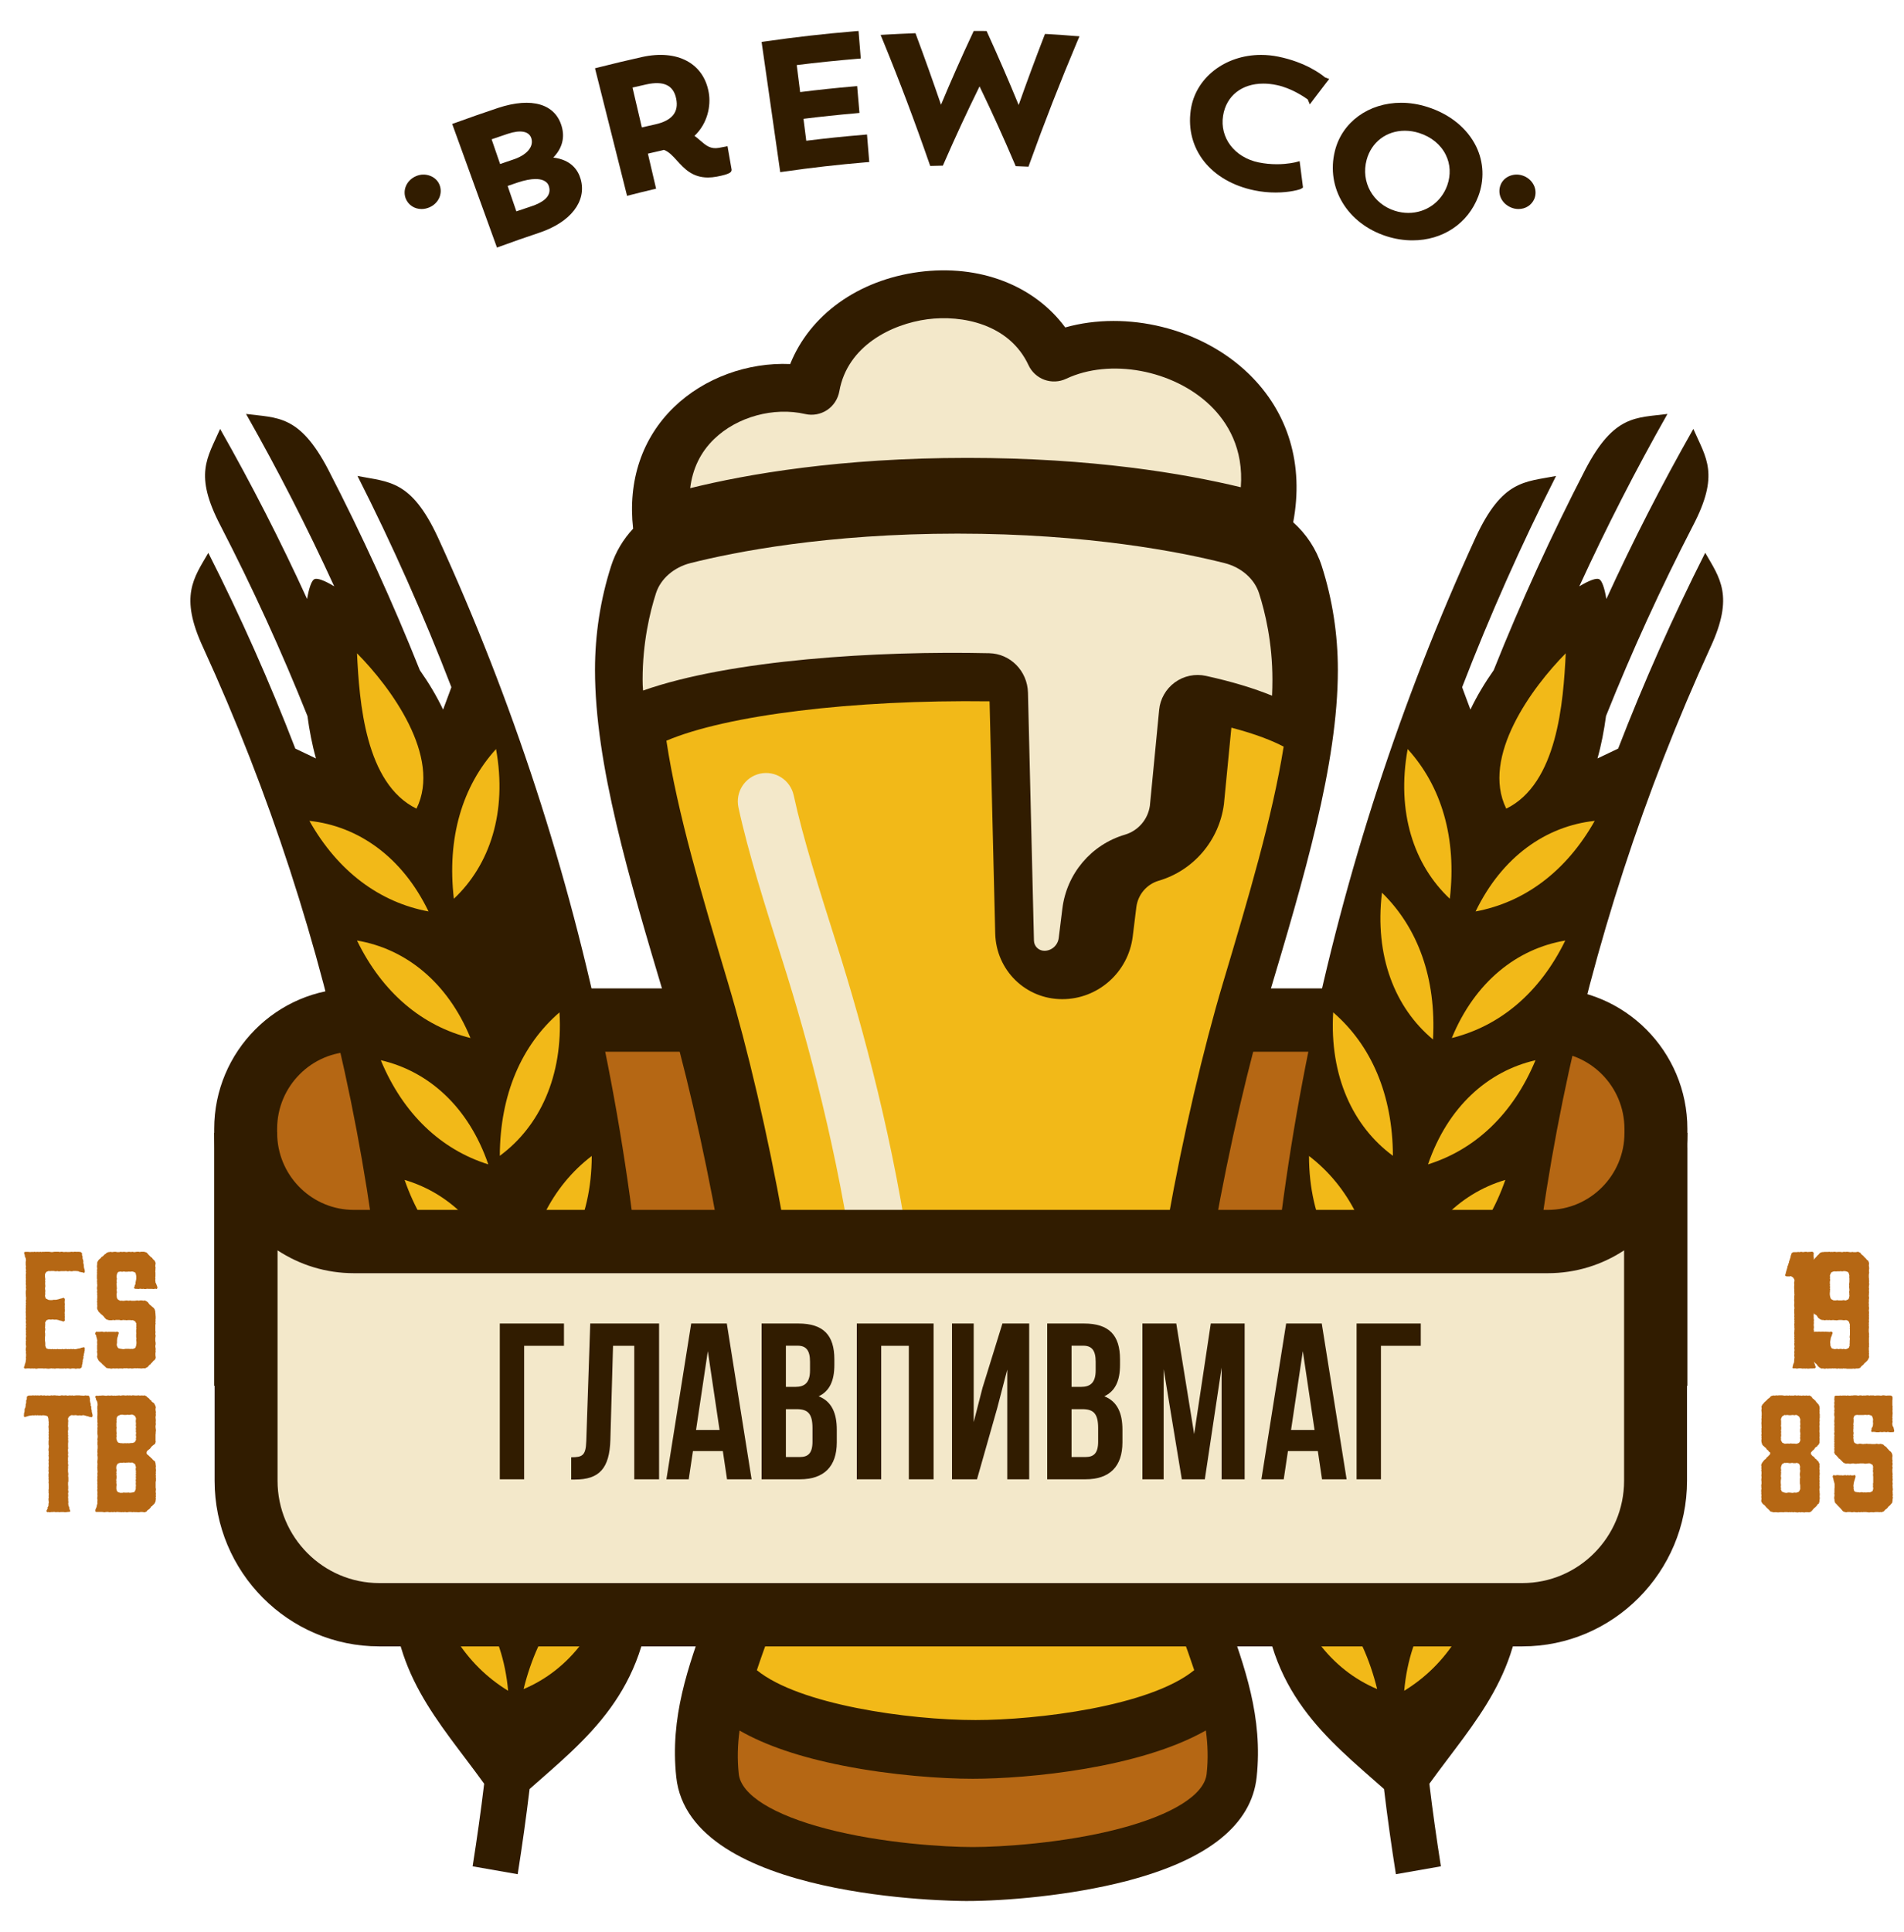 <svg width="70" height="71" viewBox="0 0 70 71" fill="none" xmlns="http://www.w3.org/2000/svg">
<path d="M60.594 50.648V41.204C60.594 38.997 58.815 37.208 56.619 37.208H39.194H30.149H12.725C10.53 37.208 8.75 38.997 8.75 41.204V50.648H60.594Z" fill="#B56714"/>
<path d="M62.036 50.932H59.722V41.489C59.722 39.926 58.457 38.654 56.903 38.654H13.008C11.454 38.654 10.189 39.926 10.189 41.489V50.932H7.875V41.489C7.875 38.644 10.177 36.328 13.008 36.328H56.903C59.732 36.328 62.036 38.642 62.036 41.489V50.932Z" fill="#311C00"/>
<path d="M15.302 6.471C15.124 6.545 14.988 6.68 14.92 6.848C14.859 6.999 14.861 7.164 14.922 7.311C15.02 7.539 15.24 7.682 15.497 7.682C15.592 7.682 15.686 7.663 15.779 7.624C16.123 7.481 16.288 7.115 16.159 6.793C16.036 6.479 15.639 6.328 15.302 6.471Z" fill="#311C00"/>
<path d="M20.341 5.791C20.666 5.456 20.772 5.064 20.651 4.646C20.416 3.823 19.552 3.558 18.314 3.966C17.796 4.138 17.272 4.322 16.754 4.51L16.625 4.556L18.271 9.099L18.401 9.052C18.871 8.879 19.351 8.713 19.822 8.555C20.978 8.171 21.578 7.399 21.349 6.587C21.256 6.258 21.003 5.872 20.341 5.791ZM18.85 5.87C18.695 5.921 18.541 5.975 18.386 6.028L18.074 5.12C18.273 5.051 18.473 4.983 18.672 4.917C19.139 4.763 19.455 4.823 19.535 5.085C19.631 5.397 19.363 5.706 18.85 5.87ZM18.984 7.768L18.663 6.834C18.789 6.792 18.914 6.749 19.039 6.706C19.291 6.623 19.51 6.58 19.69 6.58C19.877 6.58 20.114 6.627 20.182 6.851C20.301 7.239 19.902 7.461 19.546 7.579C19.357 7.64 19.171 7.704 18.984 7.768Z" fill="#311C00"/>
<path d="M26.431 5.434C26.124 5.489 25.958 5.351 25.742 5.163C25.676 5.106 25.608 5.046 25.532 4.993C26.011 4.545 26.145 3.888 26.056 3.397C25.867 2.327 24.91 1.808 23.604 2.096C23.073 2.214 22.537 2.342 22.009 2.476L21.875 2.51L23.054 7.198L23.188 7.164C23.455 7.095 23.721 7.029 23.988 6.967L24.121 6.935L23.82 5.647C23.945 5.617 24.073 5.59 24.198 5.56L24.23 5.553C24.291 5.539 24.353 5.526 24.41 5.509C24.59 5.575 24.73 5.728 24.889 5.903C25.154 6.195 25.453 6.524 26.028 6.524C26.13 6.524 26.241 6.513 26.353 6.492C26.854 6.398 26.877 6.321 26.89 6.279L26.9 6.247L26.747 5.374L26.431 5.434ZM24.087 4.572C23.924 4.609 23.761 4.647 23.597 4.683L23.254 3.218C23.424 3.178 23.591 3.139 23.761 3.103C24.395 2.962 24.762 3.131 24.86 3.628C24.961 4.125 24.707 4.434 24.087 4.572Z" fill="#311C00"/>
<path d="M31.738 4.956C31.042 5.013 30.338 5.086 29.642 5.173L29.54 4.367C30.174 4.288 30.819 4.22 31.46 4.164L31.598 4.151L31.513 3.164L31.375 3.177C30.726 3.232 30.068 3.303 29.417 3.384L29.292 2.392C30.026 2.3 30.77 2.224 31.509 2.162L31.646 2.151L31.564 1.138L31.426 1.149C30.331 1.24 29.224 1.364 28.136 1.522L28 1.541L28.685 6.327L28.821 6.308C29.811 6.165 30.821 6.05 31.82 5.966L31.958 5.956L31.875 4.943L31.738 4.956Z" fill="#311C00"/>
<path d="M38.518 1.253L38.418 1.249L38.382 1.343C38.06 2.177 37.746 3.021 37.451 3.859C37.088 2.974 36.704 2.087 36.308 1.219L36.272 1.14L35.799 1.138L35.761 1.219C35.355 2.083 34.965 2.966 34.596 3.849C34.307 3.004 34.004 2.153 33.692 1.315L33.658 1.221L33.559 1.225C33.228 1.238 32.899 1.253 32.568 1.272L32.375 1.283L32.449 1.462C33.062 2.955 33.639 4.484 34.165 6.003L34.199 6.099L34.664 6.088L34.7 6.007C35.111 5.062 35.553 4.109 36.013 3.175C36.467 4.115 36.902 5.073 37.307 6.026L37.341 6.107L37.812 6.126L37.846 6.03C38.389 4.52 38.983 3 39.61 1.513L39.687 1.334L39.494 1.321C39.167 1.292 38.843 1.27 38.518 1.253Z" fill="#311C00"/>
<path d="M46.995 2.082C46.785 2.039 46.573 2.018 46.363 2.018C45.029 2.018 43.942 2.871 43.777 4.048C43.575 5.483 44.517 6.669 46.123 6.998C46.38 7.051 46.641 7.076 46.899 7.076C47.432 7.076 47.799 6.963 47.833 6.94L47.905 6.893L47.894 6.808C47.864 6.565 47.833 6.322 47.801 6.078L47.78 5.923L47.629 5.963C47.627 5.963 47.351 6.036 46.942 6.036C46.717 6.036 46.492 6.014 46.278 5.97C45.387 5.788 44.836 5.063 44.967 4.249C45.084 3.523 45.652 3.073 46.446 3.073C46.602 3.073 46.77 3.09 46.94 3.127C47.47 3.235 47.96 3.568 48.077 3.653L48.155 3.837L48.297 3.647C48.448 3.447 48.599 3.248 48.753 3.05L48.868 2.903L48.715 2.845C48.571 2.724 47.992 2.284 46.995 2.082Z" fill="#311C00"/>
<path d="M52.471 3.929C52.153 3.828 51.831 3.777 51.513 3.777C50.319 3.777 49.341 4.487 49.078 5.545C48.738 6.906 49.538 8.226 50.982 8.685C51.296 8.785 51.614 8.834 51.931 8.834C53.044 8.834 53.971 8.213 54.349 7.215C54.576 6.614 54.55 5.967 54.277 5.396C53.948 4.716 53.307 4.193 52.471 3.929ZM53.208 6.812C52.989 7.426 52.429 7.825 51.778 7.825C51.612 7.825 51.445 7.799 51.284 7.748C50.471 7.49 50.024 6.684 50.244 5.874C50.42 5.223 50.972 4.805 51.648 4.805C51.825 4.805 52.003 4.833 52.179 4.89C52.622 5.031 52.968 5.315 53.152 5.688C53.324 6.031 53.343 6.43 53.208 6.812Z" fill="#311C00"/>
<path d="M56.409 6.848C56.341 6.68 56.203 6.543 56.029 6.471C55.688 6.328 55.295 6.477 55.17 6.793C55.039 7.121 55.202 7.478 55.55 7.625C55.639 7.663 55.734 7.682 55.828 7.682C56.087 7.682 56.307 7.541 56.407 7.313C56.468 7.166 56.471 7.002 56.409 6.848Z" fill="#311C00"/>
<path d="M49.186 24.622C49.186 23.314 48.986 22.028 48.594 20.804C48.392 20.177 48.027 19.629 47.544 19.196C47.94 17.093 47.38 15.161 45.904 13.734C44.171 12.056 41.42 11.399 39.163 12.035C38.022 10.488 36.011 9.704 33.788 9.996C31.535 10.294 29.772 11.582 29.051 13.38C27.496 13.312 25.893 13.886 24.779 14.963C23.602 16.102 23.078 17.673 23.277 19.431C22.912 19.821 22.632 20.286 22.467 20.804C22.074 22.031 21.875 23.314 21.875 24.622C21.875 28.087 23.12 32.255 24.437 36.667C25.852 41.408 27.316 49.041 27.316 53.352C27.316 55.672 26.646 57.53 25.997 59.327C25.292 61.275 24.628 63.115 24.862 65.312C25.341 69.818 35.116 69.869 35.531 69.869C36.946 69.869 39.341 69.675 41.428 69.132C44.409 68.353 46.014 67.069 46.201 65.312C46.434 63.117 45.77 61.277 45.066 59.327C44.417 57.53 43.747 55.672 43.747 53.352C43.747 49.041 45.21 41.408 46.625 36.667C47.943 32.255 49.186 28.085 49.186 24.622Z" fill="#311C00"/>
<path d="M23.625 24.979C23.625 23.622 23.892 22.502 24.117 21.803C24.287 21.274 24.773 20.85 25.384 20.696C26.989 20.291 30.398 19.613 35.203 19.613C40.007 19.613 43.418 20.291 45.022 20.696C45.633 20.85 46.118 21.274 46.288 21.803C46.513 22.502 46.78 23.62 46.78 24.979C46.78 25.173 46.776 25.369 46.767 25.569C46.091 25.294 45.283 25.049 44.339 24.842C43.938 24.752 43.518 24.842 43.189 25.083C42.864 25.322 42.654 25.689 42.616 26.09L42.275 29.615C42.203 30.118 41.844 30.534 41.358 30.677C40.12 31.042 39.216 32.108 39.057 33.396L38.923 34.478C38.889 34.744 38.664 34.945 38.397 34.945C38.187 34.945 38.017 34.778 38.013 34.572L37.793 25.458C37.773 24.663 37.148 24.025 36.367 24.008C32.265 23.916 26.87 24.243 23.642 25.38C23.629 25.245 23.625 25.109 23.625 24.979Z" fill="#F3E8CA"/>
<path d="M29.603 15.217C29.881 15.281 30.171 15.227 30.409 15.07C30.646 14.912 30.807 14.662 30.858 14.381C31.155 12.704 32.789 11.907 34.095 11.734C35.37 11.566 37.107 11.907 37.812 13.419C37.928 13.671 38.141 13.865 38.399 13.959C38.658 14.052 38.944 14.04 39.195 13.922C40.809 13.159 43.138 13.592 44.498 14.905C45.128 15.515 45.726 16.484 45.618 17.908C43.518 17.401 40.141 16.829 35.565 16.829C30.888 16.829 27.462 17.426 25.375 17.942C25.46 17.232 25.755 16.618 26.255 16.136C27.099 15.319 28.444 14.95 29.603 15.217Z" fill="#F3E8CA"/>
<path d="M44.362 65.195C44.28 65.965 43.105 66.701 41.136 67.215C39.106 67.744 36.803 67.886 35.761 67.886C34.719 67.886 32.418 67.746 30.386 67.215C28.417 66.701 27.24 65.965 27.16 65.195C27.102 64.651 27.119 64.127 27.189 63.604C28.142 64.15 29.412 64.583 30.99 64.894C32.787 65.251 34.633 65.376 35.761 65.376C37.8 65.376 41.893 64.988 44.333 63.6C44.405 64.124 44.422 64.651 44.362 65.195Z" fill="#B56714"/>
<path d="M42.002 53.39C42.002 56.08 42.77 58.204 43.447 60.078C43.608 60.526 43.765 60.959 43.905 61.384C42.269 62.717 38.122 63.218 35.865 63.218C33.386 63.218 29.368 62.646 27.826 61.386C27.966 60.961 28.123 60.529 28.284 60.081C28.961 58.206 29.729 56.08 29.729 53.392C29.729 48.777 28.221 40.993 26.761 36.109C25.811 32.927 24.901 29.879 24.5 27.224C26.702 26.286 31.337 25.71 36.381 25.776L36.589 34.313C36.625 35.665 37.709 36.723 39.054 36.723C40.367 36.723 41.48 35.736 41.644 34.424L41.777 33.343C41.834 32.882 42.157 32.5 42.6 32.37C43.882 31.993 44.821 30.89 44.997 29.561L45.271 26.744C46.191 26.985 46.796 27.233 47.193 27.442C46.777 30.046 45.892 33.014 44.968 36.109C43.51 40.991 42.002 48.775 42.002 53.39Z" fill="#F2B918"/>
<path d="M29.181 29.234C29.058 28.668 28.504 28.312 27.944 28.434C27.382 28.558 27.028 29.114 27.149 29.677C27.511 31.347 28.122 33.273 28.769 35.312C30.704 41.407 33.111 51.727 31.111 58.964C30.956 59.52 31.281 60.096 31.834 60.252C31.928 60.277 32.021 60.29 32.114 60.29C32.571 60.29 32.988 59.987 33.116 59.525C35.281 51.687 32.77 41.038 30.75 34.678C30.118 32.686 29.522 30.805 29.181 29.234Z" fill="#F3E8CA"/>
<path d="M7.659 20.32C7.124 21.245 6.59 21.904 7.463 23.787C12.357 34.474 14.741 46.168 14.427 57.958C14.315 61.455 16.129 63.242 17.8 65.559C17.679 66.572 17.535 67.583 17.376 68.594L19.033 68.884C19.198 67.841 19.344 66.798 19.47 65.753C21.538 63.923 23.82 62.191 23.947 58.182C24.295 44.929 21.612 31.779 16.101 19.754C15.115 17.63 14.298 17.72 13.144 17.494C14.427 20.027 15.579 22.619 16.595 25.257C16.595 25.257 16.474 25.592 16.29 26.08C16.052 25.579 15.759 25.093 15.435 24.632C14.434 22.126 13.309 19.663 12.064 17.253C11.008 15.233 10.2 15.365 9.046 15.214C10.221 17.285 11.301 19.398 12.287 21.55C11.929 21.333 11.666 21.237 11.559 21.286C11.456 21.335 11.362 21.601 11.29 22.015C10.319 19.891 9.252 17.805 8.093 15.764C7.623 16.841 7.116 17.425 8.113 19.332C9.29 21.612 10.355 23.943 11.303 26.315C11.375 26.846 11.475 27.375 11.617 27.876C11.165 27.658 10.857 27.513 10.857 27.513C9.916 25.071 8.849 22.668 7.659 20.32Z" fill="#311C00"/>
<path d="M20.125 57.861C20.534 55.632 21.633 53.981 23.222 53.043C22.94 55.387 21.756 57.059 20.125 57.861Z" fill="#F2B918"/>
<path d="M19.25 52.748C19.526 50.507 20.525 48.794 22.054 47.764C21.914 50.117 20.832 51.853 19.25 52.748Z" fill="#F2B918"/>
<path d="M19.25 47.621C19.392 45.371 20.289 43.606 21.755 42.486C21.753 44.838 20.775 46.632 19.25 47.621Z" fill="#F2B918"/>
<path d="M18.375 42.48C18.384 40.227 19.175 38.412 20.57 37.208C20.708 39.556 19.839 41.403 18.375 42.48Z" fill="#F2B918"/>
<path d="M16.686 33.033C16.427 30.796 16.996 28.895 18.237 27.53C18.655 29.849 18.01 31.787 16.686 33.033Z" fill="#F2B918"/>
<path d="M15.312 29.721C13.428 28.801 13.212 25.805 13.125 24.011C14.351 25.246 16.254 27.812 15.312 29.721Z" fill="#F2B918"/>
<path d="M15.75 53.043C17.4 53.757 18.62 55.314 18.957 57.543C17.349 56.692 16.208 55.148 15.75 53.043Z" fill="#F2B918"/>
<path d="M15.75 48.644C17.441 49.256 18.749 50.734 19.22 52.931C17.566 52.182 16.333 50.715 15.75 48.644Z" fill="#F2B918"/>
<path d="M14.875 43.366C16.599 43.875 17.993 45.268 18.593 47.428C16.894 46.782 15.579 45.394 14.875 43.366Z" fill="#F2B918"/>
<path d="M14 38.967C15.752 39.37 17.224 40.677 17.952 42.795C16.221 42.253 14.823 40.948 14 38.967Z" fill="#F2B918"/>
<path d="M13.125 34.568C14.896 34.867 16.447 36.082 17.297 38.151C15.537 37.716 14.065 36.498 13.125 34.568Z" fill="#F2B918"/>
<path d="M11.375 30.169C13.161 30.361 14.782 31.483 15.755 33.499C13.971 33.168 12.429 32.04 11.375 30.169Z" fill="#F2B918"/>
<path d="M19.25 62.08C19.793 59.873 20.989 58.286 22.631 57.442C22.209 59.77 20.928 61.374 19.25 62.08Z" fill="#F2B918"/>
<path d="M15.75 57.442C17.356 58.258 18.478 59.89 18.681 62.142C17.129 61.195 16.081 59.578 15.75 57.442Z" fill="#F2B918"/>
<path d="M62.692 20.317C63.226 21.243 63.761 21.902 62.887 23.785C57.993 34.472 55.609 46.166 55.923 57.958C56.037 61.455 54.222 63.242 52.55 65.559C52.671 66.572 52.815 67.583 52.974 68.594L51.32 68.884C51.154 67.841 51.008 66.798 50.883 65.753C48.815 63.923 46.532 62.191 46.405 58.182C46.057 44.929 48.74 31.779 54.251 19.754C55.238 17.63 56.054 17.72 57.208 17.494C55.925 20.027 54.773 22.619 53.755 25.257C53.755 25.257 53.876 25.592 54.06 26.08C54.298 25.579 54.591 25.093 54.915 24.632C55.916 22.126 57.041 19.663 58.286 17.253C59.342 15.233 60.15 15.365 61.304 15.214C60.129 17.285 59.05 19.398 58.063 21.55C58.422 21.333 58.685 21.237 58.791 21.286C58.895 21.335 58.988 21.601 59.058 22.015C60.029 19.891 61.096 17.805 62.255 15.764C62.726 16.841 63.233 17.425 62.236 19.332C61.058 21.612 59.993 23.943 59.045 26.315C58.973 26.846 58.873 27.375 58.731 27.876C59.183 27.658 59.491 27.513 59.491 27.513C60.437 25.069 61.504 22.666 62.692 20.317Z" fill="#311C00"/>
<path d="M47.25 53.043C48.839 53.981 49.938 55.632 50.347 57.861C48.716 57.059 47.532 55.387 47.25 53.043Z" fill="#F2B918"/>
<path d="M47.25 47.764C48.779 48.794 49.779 50.505 50.054 52.748C48.474 51.851 47.392 50.115 47.25 47.764Z" fill="#F2B918"/>
<path d="M48.125 42.486C49.591 43.606 50.488 45.371 50.63 47.621C49.105 46.632 48.127 44.838 48.125 42.486Z" fill="#F2B918"/>
<path d="M49.014 37.208C50.41 38.412 51.201 40.227 51.21 42.48C49.746 41.403 48.876 39.556 49.014 37.208Z" fill="#F2B918"/>
<path d="M50.807 32.809C52.128 34.097 52.809 35.957 52.684 38.205C51.286 37.042 50.529 35.146 50.807 32.809Z" fill="#F2B918"/>
<path d="M51.752 27.53C52.995 28.897 53.561 30.796 53.302 33.033C51.976 31.787 51.334 29.849 51.752 27.53Z" fill="#F2B918"/>
<path d="M57.564 24.011C57.477 25.805 57.258 28.801 55.377 29.721C54.437 27.812 56.34 25.246 57.564 24.011Z" fill="#F2B918"/>
<path d="M50.75 57.543C51.087 55.314 52.307 53.757 53.957 53.043C53.499 55.148 52.356 56.692 50.75 57.543Z" fill="#F2B918"/>
<path d="M50.75 52.931C51.221 50.732 52.53 49.256 54.22 48.644C53.639 50.715 52.404 52.182 50.75 52.931Z" fill="#F2B918"/>
<path d="M51.625 47.428C52.225 45.268 53.619 43.875 55.343 43.366C54.639 45.394 53.322 46.782 51.625 47.428Z" fill="#F2B918"/>
<path d="M52.5 42.795C53.228 40.677 54.7 39.37 56.452 38.967C55.629 40.948 54.233 42.253 52.5 42.795Z" fill="#F2B918"/>
<path d="M53.375 38.151C54.226 36.082 55.776 34.867 57.547 34.568C56.608 36.496 55.136 37.714 53.375 38.151Z" fill="#F2B918"/>
<path d="M54.25 33.499C55.224 31.483 56.842 30.361 58.63 30.169C57.576 32.04 56.034 33.168 54.25 33.499Z" fill="#F2B918"/>
<path d="M47.25 57.442C48.892 58.286 50.088 59.873 50.631 62.08C48.953 61.374 47.67 59.77 47.25 57.442Z" fill="#F2B918"/>
<path d="M51.625 62.142C51.829 59.888 52.951 58.256 54.556 57.442C54.226 59.578 53.178 61.195 51.625 62.142Z" fill="#F2B918"/>
<path d="M61.469 41.606C61.469 43.814 59.69 45.603 57.494 45.603H44.4H40.069H13.6C11.405 45.603 9.625 43.814 9.625 41.606L9.638 42.152V54.394C9.638 57.113 11.831 59.316 14.534 59.316C16.651 59.316 54.442 59.316 56.559 59.316C59.264 59.316 61.455 57.111 61.455 54.394V42.152L61.469 41.606Z" fill="#F3E8CA"/>
<path d="M55.969 60.511H13.944C10.605 60.511 7.89 57.781 7.89 54.424V42.195L7.881 41.875C7.877 41.794 7.875 41.715 7.875 41.634L10.189 41.606L10.194 41.788C10.272 43.278 11.504 44.468 13.008 44.468H56.905C58.459 44.468 59.724 43.197 59.724 41.634H62.038C62.038 41.819 62.027 42.001 62.008 42.18H62.023V54.422C62.023 57.779 59.308 60.511 55.969 60.511ZM10.204 45.955V54.424C10.204 56.497 11.882 58.184 13.944 58.184H55.969C58.031 58.184 59.709 56.497 59.709 54.424V45.955C58.903 46.486 57.938 46.795 56.905 46.795H13.011C11.975 46.795 11.012 46.486 10.204 45.955Z" fill="#311C00"/>
<path d="M2.916 50.302L2.865 50.296L2.776 50.307L2.735 50.296H2.633L2.6 50.307L2.544 50.3L2.5 50.294H2.455L2.417 50.304L2.373 50.294L2.328 50.3H2.194L2.16 50.294H2.069L2.018 50.304L1.978 50.298H1.933L1.883 50.292L1.849 50.298L1.798 50.304H1.762L1.66 50.294L1.62 50.3L1.575 50.294H1.401L1.357 50.304H1.312L1.267 50.294L1.227 50.3L1.183 50.294L1.127 50.3L1.087 50.294H0.998L0.947 50.3H0.903L0.875 50.255L0.903 50.2L0.909 50.159L0.926 50.108L0.941 50.066L0.951 49.987L0.958 49.942L0.951 49.891L0.958 49.852V49.763L0.951 49.718L0.958 49.673L0.947 49.628V49.577L0.953 49.539L0.96 49.488L0.953 49.436L0.947 49.396L0.953 49.351L0.947 49.306L0.958 49.268L0.951 49.223V49.172L0.958 49.132V49.087L0.951 49.035L0.958 48.991L0.951 48.946L0.958 48.905L0.947 48.854L0.953 48.803L0.96 48.769L0.949 48.724L0.96 48.673L0.953 48.628L0.947 48.577L0.958 48.543L0.951 48.492L0.945 48.451L0.956 48.4L0.949 48.355V48.266L0.943 48.214L0.953 48.18L0.947 48.125V48.084L0.953 48.033L0.947 47.988L0.958 47.944L0.947 47.912L0.958 47.86L0.947 47.809L0.958 47.764V47.675L0.951 47.634V47.59L0.947 47.549V47.453L0.958 47.402V47.368L0.951 47.316L0.958 47.265L0.947 47.186L0.953 47.135L0.947 47.09L0.953 47.039V46.995L0.947 46.96L0.953 46.916L0.947 46.871L0.958 46.768L0.947 46.734L0.958 46.69L0.951 46.632L0.945 46.598L0.956 46.547L0.945 46.495V46.372L0.956 46.321L0.945 46.242L0.917 46.191L0.911 46.139L0.9 46.094L0.883 46.054L0.9 46.016L0.951 46.009H1.036L1.087 46.016H1.132L1.183 46.009L1.217 46.016L1.272 46.005L1.312 46.016L1.363 46.009H1.397L1.448 46.016L1.482 46.005L1.526 46.016L1.581 46.005L1.615 46.011L1.66 46.005H1.793L1.838 46.011L1.893 46.018H1.923L1.967 46.011L2.018 46.005H2.152L2.197 46.016L2.247 46.005H2.288L2.326 46.016H2.383L2.423 46.009L2.462 46.016H2.547L2.648 46.005L2.682 46.016L2.727 46.005H2.778L2.829 46.011L2.863 46.005L2.913 46.011H2.958L3.015 46.056V46.09V46.135L3.039 46.191L3.032 46.231L3.039 46.265L3.056 46.31L3.066 46.365L3.06 46.406L3.07 46.446L3.081 46.491V46.53L3.087 46.581L3.094 46.615L3.111 46.666L3.117 46.707V46.751L3.083 46.792L3.056 46.768L3.005 46.762L2.96 46.751L2.916 46.745L2.888 46.724L2.786 46.713H2.697L2.657 46.724H2.602L2.557 46.713L2.513 46.724H2.472L2.428 46.713L2.373 46.719H2.237L2.192 46.726H2.152L2.101 46.715L2.061 46.726L2.006 46.719L1.972 46.713H1.885L1.84 46.719L1.789 46.713L1.715 46.741L1.681 46.779L1.653 46.834V46.937L1.66 46.971L1.666 47.022L1.656 47.073L1.666 47.101L1.66 47.146V47.197L1.666 47.248V47.289L1.656 47.334V47.374L1.666 47.425V47.464L1.66 47.515L1.666 47.56L1.656 47.604V47.639L1.683 47.724L1.785 47.775L1.84 47.782H1.919L1.974 47.771H2.063L2.141 47.754L2.197 47.737L2.237 47.726L2.288 47.715L2.332 47.694L2.377 47.732L2.383 47.767L2.373 47.856L2.379 47.914L2.385 47.948L2.375 47.993L2.381 48.048L2.375 48.082L2.385 48.133V48.184L2.375 48.229V48.274L2.381 48.315L2.375 48.353L2.385 48.404L2.375 48.445L2.381 48.489V48.541L2.324 48.575L2.283 48.553L2.243 48.543L2.188 48.532L2.143 48.515L2.059 48.498L2.018 48.504L1.961 48.498L1.927 48.492L1.872 48.502L1.832 48.496H1.783L1.711 48.524L1.694 48.547L1.656 48.62L1.666 48.654L1.66 48.709V48.754L1.653 48.792L1.664 48.833V48.878L1.653 48.929V48.974L1.66 49.008V49.093L1.653 49.144V49.279L1.66 49.313L1.666 49.364V49.46L1.69 49.528L1.713 49.562L1.798 49.586L1.842 49.579L1.876 49.59L1.931 49.579L1.965 49.59L2.01 49.584L2.061 49.59L2.116 49.579L2.16 49.59L2.205 49.584L2.243 49.59L2.294 49.579L2.334 49.59L2.375 49.584L2.426 49.577L2.483 49.588L2.521 49.581L2.566 49.588L2.604 49.577L2.659 49.588L2.693 49.577L2.737 49.588H2.782L2.871 49.566L2.916 49.56L2.956 49.55L2.996 49.532L3.053 49.522L3.081 49.511L3.115 49.535V49.59V49.635L3.104 49.669L3.098 49.724L3.081 49.769L3.087 49.807L3.064 49.848L3.07 49.893L3.06 49.944L3.043 49.982V50.038L3.032 50.078V50.119L3.015 50.164L3.009 50.221L3.003 50.255L2.952 50.294L2.916 50.302Z" fill="#B56714"/>
<path d="M5.744 47.189L5.761 47.24L5.778 47.28L5.789 47.331L5.765 47.376L5.727 47.366L5.676 47.37L5.636 47.376L5.592 47.37H5.456L5.405 47.366L5.36 47.376H5.309L5.265 47.366L5.231 47.376L5.186 47.366H5.142L5.087 47.376L5.046 47.37H5.004L4.953 47.366L4.925 47.331L4.949 47.28L4.955 47.24L4.983 47.189V47.137L5 47.052L5.01 47.001V46.905L5 46.854L4.983 46.785L4.955 46.762L4.877 46.734H4.826L4.781 46.741L4.741 46.734L4.686 46.741H4.597L4.552 46.73L4.512 46.741H4.474L4.423 46.734L4.344 46.751L4.317 46.785L4.293 46.854L4.287 46.909V46.954L4.298 46.988L4.291 47.039L4.285 47.084L4.295 47.129L4.285 47.169V47.221L4.291 47.265V47.306L4.298 47.351L4.287 47.406L4.298 47.496L4.291 47.53L4.285 47.587L4.291 47.632V47.673L4.315 47.741L4.355 47.775L4.423 47.809L4.474 47.803L4.508 47.809H4.552L4.597 47.803L4.648 47.796L4.737 47.807L4.781 47.796L4.832 47.807H4.955L5 47.801L5.055 47.794L5.089 47.805L5.14 47.798L5.18 47.792L5.237 47.798L5.282 47.805L5.322 47.794L5.39 47.828L5.43 47.856L5.458 47.89L5.485 47.929L5.519 47.963L5.553 47.986L5.598 48.031L5.625 48.048L5.659 48.082L5.687 48.123L5.71 48.202V48.236L5.717 48.293V48.327L5.723 48.383V48.462L5.717 48.517L5.723 48.556L5.712 48.6L5.723 48.639L5.712 48.696V48.916L5.719 48.957L5.712 49.008V49.042L5.723 49.093L5.717 49.138L5.71 49.189V49.268L5.717 49.325L5.723 49.353V49.411L5.712 49.449V49.5L5.719 49.545L5.725 49.579L5.719 49.635L5.725 49.68L5.715 49.724V49.81L5.721 49.85L5.727 49.906L5.693 49.978L5.653 50.006L5.619 50.04L5.596 50.074L5.558 50.102L5.534 50.142L5.49 50.17L5.466 50.198L5.439 50.236L5.394 50.26L5.333 50.294L5.288 50.287L5.186 50.298L5.152 50.292H5.089L5.055 50.285L5.004 50.292L4.964 50.285L4.913 50.292L4.879 50.298H4.822L4.783 50.287L4.745 50.298L4.688 50.292L4.648 50.285L4.603 50.292L4.552 50.285L4.516 50.302L4.476 50.296H4.387L4.348 50.302L4.304 50.292L4.253 50.298H4.202L4.162 50.292L4.111 50.302H4.077L4.02 50.292H3.979L3.901 50.27L3.867 50.23L3.833 50.202L3.799 50.168L3.765 50.14L3.742 50.112L3.704 50.078L3.636 50.017L3.608 49.972L3.574 49.893L3.568 49.852L3.578 49.812V49.756L3.572 49.718L3.566 49.673L3.576 49.628L3.57 49.584V49.443L3.576 49.398L3.57 49.364V49.313L3.576 49.268L3.559 49.183L3.542 49.132L3.536 49.08L3.508 49.046L3.5 48.999L3.534 48.944L3.572 48.95H3.674L3.714 48.944H3.765L3.805 48.954H3.85L3.895 48.944L3.945 48.954L3.973 48.95H4.208L4.253 48.954L4.293 48.944L4.344 48.954L4.368 48.989L4.351 49.044L4.34 49.084L4.329 49.129L4.312 49.174L4.302 49.264V49.353L4.291 49.415L4.298 49.46L4.332 49.532L4.359 49.554L4.431 49.571L4.476 49.577L4.51 49.584H4.561L4.612 49.573H4.741L4.792 49.579L4.826 49.573L4.877 49.579L4.955 49.552L4.983 49.524L5.006 49.451L5.017 49.373V49.321L5.01 49.27V49.232L5.017 49.187L5.006 49.148V49.046L5.012 49.006L5.006 48.961V48.871L5.017 48.827L5.006 48.782L5.017 48.737L5.006 48.699L5.017 48.654L4.976 48.575L4.953 48.553L4.875 48.519L4.836 48.526L4.796 48.519H4.694L4.65 48.526L4.616 48.519H4.565L4.525 48.513L4.48 48.524H4.429L4.395 48.513H4.259L4.208 48.524L4.158 48.513L4.113 48.524H4.028L3.984 48.517L3.905 48.489L3.878 48.462L3.839 48.421L3.812 48.383L3.75 48.325L3.712 48.298L3.668 48.248L3.634 48.221L3.61 48.18L3.576 48.112L3.57 48.074L3.576 48.016V47.971L3.57 47.926L3.576 47.892L3.566 47.841L3.576 47.79L3.57 47.745L3.576 47.711V47.611L3.57 47.566L3.576 47.532L3.566 47.477L3.576 47.438L3.57 47.387L3.564 47.349L3.57 47.297L3.576 47.257V47.212L3.57 47.178V47.123L3.564 47.078L3.574 47.044L3.564 46.986V46.852L3.57 46.818L3.564 46.773L3.57 46.728L3.564 46.677L3.574 46.632L3.564 46.542L3.57 46.491L3.576 46.446L3.57 46.412L3.604 46.34L3.638 46.295L3.668 46.269L3.702 46.242L3.735 46.197L3.769 46.18L3.81 46.146L3.837 46.111L3.882 46.084L3.916 46.05L3.977 46.022L4.022 46.016L4.079 46.009L4.113 46.02L4.164 46.013L4.208 46.007H4.253L4.298 46.018H4.393L4.427 46.007L4.478 46.013H4.516L4.556 46.007L4.601 46.013L4.656 46.02L4.694 46.013L4.745 46.007L4.783 46.013H4.834L4.879 46.007L4.913 46.018H4.951L5.002 46.011L5.042 46.005H5.097L5.142 46.016L5.182 46.005H5.271L5.316 46.011L5.388 46.035L5.422 46.069L5.456 46.109L5.479 46.133L5.513 46.167L5.547 46.201L5.592 46.229L5.619 46.274L5.687 46.336L5.721 46.414V46.449L5.71 46.506V46.551L5.721 46.591L5.715 46.636V46.687L5.708 46.728L5.715 46.773V46.909L5.708 46.96L5.715 47.001L5.708 47.046L5.719 47.142L5.744 47.189Z" fill="#B56714"/>
<path d="M3.3 51.386L3.31 51.424L3.304 51.469L3.314 51.52L3.321 51.554L3.338 51.605L3.331 51.65L3.355 51.695V51.729V51.78L3.372 51.831V51.866L3.382 51.923L3.393 51.962L3.403 52.002V52.053L3.376 52.087L3.319 52.081L3.274 52.07L3.236 52.053L3.191 52.047L3.157 52.036L3.073 52.013L3.022 52.019L2.981 52.026L2.941 52.017L2.886 52.023H2.846L2.801 52.013H2.75L2.716 52.019L2.661 52.013H2.617L2.538 52.064L2.498 52.136L2.504 52.181L2.51 52.232L2.504 52.277V52.362L2.498 52.418L2.508 52.463V52.542L2.498 52.597V52.631L2.504 52.687L2.498 52.721L2.508 52.772L2.498 52.823L2.508 52.857L2.502 52.913L2.508 52.958V52.998L2.502 53.049V53.179L2.508 53.23L2.498 53.271V53.322L2.508 53.412L2.498 53.446L2.508 53.535L2.498 53.58V53.676L2.504 53.721L2.498 53.776L2.504 53.811L2.51 53.862L2.5 53.907L2.506 53.945L2.5 53.99V54.086L2.506 54.126L2.513 54.182L2.506 54.222V54.261L2.513 54.305V54.446L2.502 54.487V54.576L2.508 54.632V54.717L2.502 54.762L2.513 54.807V54.845L2.502 54.89L2.508 54.941V54.986L2.502 55.031L2.508 55.082V55.161L2.515 55.205L2.508 55.261L2.519 55.35L2.542 55.385L2.549 55.442L2.559 55.476L2.587 55.532L2.559 55.566H2.515L2.47 55.572L2.413 55.579H2.379L2.334 55.572H2.239L2.188 55.579L2.143 55.572H2.093L2.052 55.579L2.012 55.568H1.97L1.919 55.574L1.88 55.572L1.836 55.583L1.779 55.572L1.734 55.579L1.707 55.534L1.723 55.493L1.751 55.449V55.391L1.779 55.357L1.785 55.255L1.796 55.22L1.789 55.176L1.783 55.124V55.084L1.793 55.028L1.787 54.994L1.793 54.937V54.896L1.783 54.851L1.789 54.811L1.783 54.766L1.793 54.721V54.529L1.783 54.495L1.789 54.45V54.395L1.783 54.35L1.789 54.305L1.783 54.271V54.175L1.793 54.124L1.783 54.079V54.041L1.789 53.996L1.783 53.945L1.793 53.855L1.787 53.815V53.764L1.793 53.73L1.783 53.668L1.789 53.634L1.796 53.589L1.789 53.531L1.783 53.497L1.793 53.446L1.787 53.408L1.793 53.363L1.783 53.312V53.26L1.789 53.222L1.796 53.177V53.139L1.785 53.094V52.96L1.796 52.904L1.785 52.864L1.791 52.825V52.781L1.785 52.736L1.796 52.691L1.785 52.646L1.796 52.595L1.789 52.55V52.505L1.783 52.454V52.42L1.793 52.365L1.787 52.32L1.793 52.286L1.787 52.235L1.781 52.19V52.149L1.757 52.064L1.723 52.041L1.656 52.023L1.598 52.017H1.571L1.526 52.023L1.475 52.017L1.431 52.023L1.38 52.013L1.342 52.023L1.301 52.013L1.246 52.023L1.206 52.017L1.077 52.034L1.032 52.045L0.987 52.062L0.953 52.068L0.903 52.085L0.875 52.045L0.881 52.011V51.959L0.892 51.915L0.903 51.874V51.823L0.909 51.772L0.932 51.733L0.939 51.695L0.945 51.654V51.61L0.962 51.565V51.51V51.471L0.985 51.426V51.375V51.341L1.032 51.296L1.087 51.29H1.166L1.21 51.283L1.261 51.29L1.312 51.283L1.357 51.29L1.397 51.283L1.441 51.294L1.486 51.283H1.537L1.571 51.294L1.626 51.283L1.67 51.294H1.704L1.755 51.288L1.796 51.294H1.84L1.885 51.283L1.936 51.29L1.98 51.283H2.02L2.071 51.29H2.122L2.156 51.296H2.213L2.247 51.285H2.305L2.349 51.292L2.394 51.285H2.432L2.483 51.296L2.572 51.285L2.612 51.292L2.663 51.285L2.703 51.296L2.793 51.285H2.922L2.977 51.292H3.017L3.062 51.298L3.113 51.292L3.153 51.285L3.198 51.296L3.249 51.29L3.287 51.328L3.3 51.386Z" fill="#B56714"/>
<path d="M3.553 51.48L3.53 51.435L3.523 51.39L3.5 51.345L3.528 51.294L3.568 51.3H3.625L3.659 51.294H3.714L3.759 51.288H3.793L3.882 51.298H3.926L3.971 51.288L4.015 51.294H4.056L4.107 51.288L4.158 51.298L4.198 51.292L4.249 51.298L4.293 51.292H4.334L4.374 51.285L4.429 51.296L4.463 51.29L4.514 51.283H4.548L4.599 51.29H4.639L4.684 51.283L4.739 51.29L4.773 51.283L4.83 51.294L4.864 51.283H4.904L4.962 51.29H5.04L5.097 51.283L5.138 51.294L5.188 51.288H5.233L5.271 51.294L5.312 51.283L5.384 51.318L5.422 51.358L5.462 51.382L5.496 51.42L5.524 51.454L5.558 51.471L5.581 51.516L5.621 51.544L5.662 51.571L5.685 51.612L5.719 51.68L5.729 51.736L5.719 51.774V51.825L5.725 51.859L5.732 51.904L5.725 51.959L5.732 52.004L5.725 52.045L5.719 52.096L5.729 52.185V52.226L5.723 52.277L5.729 52.318V52.356L5.719 52.407V52.452L5.725 52.503L5.732 52.548V52.593L5.725 52.633V52.685L5.719 52.723V52.953L5.725 52.994L5.698 53.073L5.653 53.1L5.619 53.128L5.585 53.156L5.551 53.194L5.524 53.235L5.496 53.258L5.462 53.286L5.418 53.32L5.39 53.365V53.427L5.418 53.461L5.452 53.484L5.49 53.523L5.524 53.55L5.558 53.589L5.592 53.612L5.625 53.657L5.659 53.681L5.7 53.715L5.723 53.8V53.845L5.734 53.879L5.727 53.924V53.968L5.734 54.013V54.064L5.727 54.109L5.734 54.154L5.723 54.192L5.734 54.244L5.727 54.288L5.734 54.322V54.425L5.723 54.465V54.679L5.734 54.736L5.723 54.826L5.734 54.901L5.727 54.945L5.734 55.001L5.723 55.045L5.734 55.09L5.723 55.131V55.169L5.689 55.248L5.662 55.282L5.623 55.316L5.596 55.35L5.555 55.374L5.538 55.408L5.498 55.453L5.464 55.481L5.424 55.504L5.401 55.542L5.328 55.583L5.273 55.577L5.229 55.57H5.169L5.135 55.577L5.091 55.583L5.04 55.577H4.951L4.906 55.57L4.872 55.581L4.822 55.57H4.737L4.686 55.581H4.645L4.595 55.57L4.544 55.581L4.51 55.574L4.455 55.581L4.421 55.574H4.376L4.325 55.568H4.291L4.247 55.579L4.202 55.568L4.151 55.579L4.1 55.572L4.056 55.579H4.011L3.971 55.568H3.931L3.88 55.574L3.842 55.581L3.791 55.574L3.75 55.568H3.521L3.504 55.528L3.511 55.476L3.534 55.425L3.551 55.387L3.557 55.346L3.585 55.244L3.574 55.21L3.585 55.165V55.114L3.574 55.069L3.581 55.018L3.587 54.979L3.581 54.939V54.894L3.587 54.849L3.576 54.792V54.747L3.587 54.706L3.576 54.662L3.583 54.61V54.566L3.576 54.532L3.583 54.474L3.576 54.44V54.384L3.583 54.34L3.576 54.299L3.583 54.248L3.589 54.214L3.578 54.169L3.589 54.114V54.073L3.583 54.022V53.988L3.576 53.943L3.583 53.892V53.847L3.589 53.809L3.578 53.757V53.717L3.585 53.672L3.591 53.621V53.535L3.583 53.506V53.448L3.589 53.41L3.578 53.358L3.585 53.314V53.28L3.591 53.228V53.132L3.585 53.098V53.002L3.591 52.958L3.581 52.913L3.587 52.868L3.593 52.817V52.772L3.587 52.731L3.581 52.68V52.591L3.587 52.557L3.581 52.501L3.591 52.422L3.581 52.365L3.591 52.324L3.585 52.286L3.578 52.23L3.585 52.196L3.578 52.145V52.049L3.585 52.008V51.913L3.578 51.872L3.585 51.821L3.578 51.787V51.691L3.589 51.65V51.595L3.572 51.51L3.553 51.48ZM4.289 52.173L4.278 52.218L4.289 52.262L4.278 52.296V52.431L4.289 52.476L4.278 52.516V52.601L4.289 52.691L4.278 52.742L4.289 52.783L4.278 52.834V52.868L4.289 52.923L4.317 52.985L4.344 53.019L4.423 53.041H4.461L4.512 53.047H4.556L4.597 53.041L4.637 53.047L4.692 53.041L4.732 53.047L4.822 53.036H4.872L4.945 53.009L4.962 52.992L5.002 52.919L4.995 52.879L5.002 52.834V52.778L4.991 52.751L5.002 52.7V52.653L4.991 52.601L5.002 52.567L4.991 52.523L5.002 52.433L4.991 52.388L4.998 52.337V52.309L4.991 52.254V52.213L4.998 52.169V52.117L4.964 52.049L4.94 52.026L4.868 51.991H4.83L4.785 51.998L4.735 52.004L4.694 51.994L4.639 52.004H4.55L4.516 51.994H4.469L4.425 52L4.346 52.034L4.312 52.062L4.285 52.13L4.289 52.173ZM4.934 53.791L4.862 53.751L4.828 53.757H4.783L4.732 53.751L4.692 53.757H4.641L4.597 53.764L4.556 53.753L4.499 53.764H4.414L4.342 53.787L4.315 53.811L4.281 53.879L4.274 53.924V53.975L4.285 54.02V54.06L4.274 54.116L4.285 54.156L4.274 54.197L4.285 54.242V54.327L4.274 54.378V54.423L4.281 54.463L4.274 54.502L4.285 54.546V54.591L4.278 54.642V54.732L4.302 54.804L4.336 54.839L4.414 54.866H4.503L4.548 54.856L4.592 54.862H4.677L4.728 54.856L4.766 54.866L4.811 54.862L4.866 54.856L4.934 54.839L4.957 54.811L4.991 54.732V54.647L4.998 54.596L4.991 54.551V54.506L4.998 54.461L4.987 54.416L4.993 54.378L5 54.327L4.989 54.293L5 54.242L4.989 54.201L5 54.156L4.993 54.105L5 54.071L4.989 54.026V53.971L5 53.926L4.989 53.892L4.966 53.813L4.934 53.791Z" fill="#B56714"/>
<path d="M66.709 50.115L66.726 50.153L66.737 50.204L66.76 50.245L66.72 50.296L66.681 50.289L66.637 50.296H66.548L66.507 50.302H66.452L66.414 50.296L66.37 50.302L66.325 50.296L66.274 50.302L66.24 50.296L66.189 50.289H66.145L66.1 50.296L66.06 50.302L66.015 50.292H65.913L65.897 50.258L65.913 50.213L65.92 50.168L65.941 50.11L65.958 50.076L65.964 49.98L65.971 49.925L65.977 49.886L65.966 49.835V49.791L65.973 49.756L65.966 49.701L65.977 49.611L65.966 49.567L65.977 49.488L65.971 49.437L65.964 49.396L65.975 49.345L65.969 49.294L65.975 49.249L65.964 49.208L65.975 49.157L65.964 49.112L65.975 49.074L65.964 49.029V48.991L65.971 48.935V48.891L65.977 48.846L65.971 48.805V48.716L65.964 48.675L65.975 48.62L65.969 48.575L65.975 48.53L65.964 48.489L65.975 48.438L65.964 48.387L65.971 48.342V48.302L65.964 48.264V48.123L65.975 48.084L65.969 48.033L65.962 47.988V47.95L65.969 47.895V47.854L65.962 47.809V47.764L65.969 47.713L65.962 47.673L65.969 47.621L65.975 47.577L65.969 47.543V47.487L65.962 47.453L65.969 47.402L65.962 47.357V47.272L65.969 47.221L65.962 47.182V47.127L65.973 47.093V47.037L65.933 46.965L65.905 46.941L65.844 46.903L65.799 46.913H65.71L65.659 46.907L65.625 46.873L65.648 46.818L65.655 46.777L65.665 46.743L65.693 46.647L65.704 46.613L65.714 46.568L65.721 46.53L65.744 46.489L65.75 46.444L65.773 46.4V46.365L65.797 46.308L65.803 46.28L65.82 46.235L65.831 46.191L65.837 46.15L65.854 46.111L65.871 46.054L65.933 46.02H66.062L66.113 46.013L66.153 46.02L66.204 46.009H66.236L66.281 46.02L66.331 46.013L66.376 46.007H66.41L66.461 46.018L66.499 46.011H66.55L66.601 46.005H66.639L66.683 46.05L66.677 46.101V46.197L66.688 46.237L66.681 46.278L66.688 46.323L66.681 46.374V46.414L66.675 46.459V46.51L66.686 46.562L66.679 46.6L66.686 46.641V46.685L66.675 46.73L66.681 46.785L66.688 46.82V46.864L66.677 46.909L66.688 46.95L66.677 47.052L66.683 47.086V47.227L66.677 47.278V47.316L66.688 47.368L66.677 47.408L66.683 47.453L66.69 47.493L66.683 47.545L66.69 47.583L66.679 47.641L66.686 47.681V47.726L66.679 47.777V47.816L66.686 47.867L66.679 47.907V47.946L66.69 48.001L66.683 48.042L66.677 48.086L66.683 48.138V48.172L66.69 48.217V48.272L66.683 48.306L66.677 48.357L66.683 48.408L66.677 48.443L66.688 48.5V48.539L66.681 48.583L66.688 48.622L66.681 48.673V48.718L66.688 48.769V48.803L66.677 48.861L66.688 48.895V49.035L66.677 49.087L66.688 49.125L66.677 49.17L66.688 49.221L66.681 49.255V49.3L66.675 49.351L66.681 49.396L66.688 49.447V49.492L66.681 49.537L66.675 49.575L66.681 49.62L66.675 49.671V49.761L66.681 49.801L66.675 49.846L66.681 49.897V49.942L66.688 49.987L66.694 50.072L66.709 50.115Z" fill="#B56714"/>
<path d="M68.411 46.073L68.445 46.111L68.483 46.139L68.524 46.18L68.547 46.208L68.575 46.231L68.615 46.276L68.642 46.31L68.683 46.333L68.71 46.406L68.717 46.451L68.706 46.506L68.712 46.54L68.719 46.596V46.63L68.712 46.681V46.726L68.719 46.777L68.712 46.811L68.706 46.856V46.945L68.712 46.997V47.037L68.719 47.088L68.712 47.139L68.719 47.174V47.218L68.712 47.263L68.706 47.319L68.717 47.364L68.71 47.404V47.449L68.717 47.489L68.71 47.541V47.585L68.704 47.63L68.715 47.675V47.72L68.704 47.771L68.71 47.816L68.704 47.856V47.907L68.71 47.946L68.704 47.997L68.71 48.031L68.717 48.082L68.71 48.123L68.704 48.167L68.715 48.225V48.259L68.708 48.315L68.715 48.355L68.708 48.396L68.715 48.441L68.708 48.498V48.543L68.715 48.583L68.704 48.622L68.71 48.673L68.704 48.718L68.71 48.758V48.803L68.704 48.854V48.944L68.71 48.995L68.717 49.029L68.71 49.085L68.717 49.129L68.71 49.17V49.345L68.717 49.396L68.71 49.437L68.717 49.492L68.706 49.526V49.616L68.712 49.671L68.706 49.712L68.717 49.75L68.706 49.805L68.717 49.846V49.886L68.676 49.972L68.653 50.006L68.619 50.04L68.575 50.081L68.541 50.108L68.524 50.136L68.49 50.17L68.445 50.204L68.418 50.232L68.39 50.273L68.305 50.3L68.267 50.294L68.227 50.3L68.182 50.307L68.138 50.3L68.087 50.307H67.906L67.872 50.3H67.822L67.771 50.294L67.737 50.304L67.686 50.298L67.645 50.304L67.601 50.294L67.546 50.304L67.501 50.298L67.467 50.292L67.416 50.298L67.382 50.292L67.332 50.298H67.242L67.192 50.304L67.151 50.294L67.113 50.304H67.062L67.018 50.294L66.967 50.3L66.899 50.266L66.865 50.238L66.831 50.204L66.803 50.164L66.776 50.13L66.738 50.102L66.71 50.074L66.682 50.036L66.638 50.008L66.615 49.98L66.574 49.891L66.581 49.846V49.767L66.587 49.716L66.581 49.671L66.587 49.63V49.575L66.576 49.535L66.587 49.49L66.576 49.445L66.583 49.394V49.309L66.589 49.264L66.561 49.174L66.551 49.134L66.534 49.089L66.5 48.999L66.534 48.948H66.574L66.625 48.955L66.676 48.948H66.714L66.765 48.942L66.805 48.948L66.856 48.942H66.894L66.945 48.948L66.979 48.942H67.037L67.081 48.948L67.121 48.942L67.166 48.948H67.211L67.261 48.955L67.302 48.944H67.346L67.38 48.995L67.359 49.033L67.349 49.078L67.327 49.129L67.31 49.17L67.293 49.276L67.287 49.311V49.355L67.293 49.4V49.451L67.327 49.53L67.349 49.558L67.427 49.579L67.461 49.586L67.516 49.575H67.55L67.607 49.586L67.641 49.575H67.692L67.737 49.586L67.777 49.575L67.832 49.586H67.87L67.949 49.552L67.976 49.528L68.004 49.449L67.998 49.404L68.004 49.37V49.281L68.01 49.225V49.181L68 49.146L68.006 49.102L68.012 49.044V48.869L68.006 48.829L68.012 48.784L68.006 48.743L68.012 48.699L68.002 48.654L67.974 48.581L67.947 48.547L67.885 48.519H67.841L67.796 48.526L67.705 48.515H67.605L67.565 48.522L67.52 48.528L67.469 48.522H67.431L67.397 48.515L67.34 48.522H67.296L67.255 48.515L67.215 48.522L67.16 48.515L67.071 48.526L67.037 48.515H66.981L66.914 48.487L66.886 48.464L66.841 48.43L66.814 48.385L66.791 48.351L66.757 48.323L66.712 48.302L66.684 48.261L66.657 48.227L66.619 48.187L66.596 48.118L66.602 48.08L66.591 48.035L66.602 47.984L66.596 47.944V47.899L66.602 47.848L66.591 47.796V47.718L66.598 47.666L66.604 47.626L66.598 47.581V47.536L66.591 47.498L66.598 47.447L66.591 47.402L66.598 47.357V47.261L66.604 47.233L66.593 47.176L66.604 47.142V47.084L66.598 47.046L66.604 47.005V46.909L66.598 46.869L66.604 46.813L66.598 46.779L66.591 46.728L66.602 46.694L66.596 46.643V46.598L66.602 46.553V46.508L66.591 46.463V46.419L66.625 46.346L66.659 46.312L66.699 46.278L66.754 46.216L66.793 46.175L66.82 46.141L66.854 46.114L66.882 46.08L66.916 46.045L66.988 46.018H67.032L67.077 46.011H67.217L67.257 46.005L67.302 46.016L67.353 46.009L67.387 46.016L67.427 46.005L67.484 46.011L67.529 46.018L67.569 46.011H67.654L67.705 46.018H67.745L67.79 46.007L67.847 46.013L67.891 46.007H67.925L67.964 46.013L68.014 46.02H68.053L68.108 46.013L68.142 46.02H68.237L68.288 46.009H68.322L68.407 46.054L68.411 46.073ZM67.934 46.749L67.866 46.726L67.822 46.719H67.777L67.726 46.73L67.681 46.719L67.637 46.726H67.552L67.497 46.732L67.463 46.726L67.406 46.732L67.334 46.76L67.317 46.783L67.283 46.856L67.276 46.89L67.283 46.941L67.276 46.992L67.287 47.037L67.281 47.071L67.274 47.116V47.172L67.281 47.216L67.274 47.261L67.285 47.302L67.274 47.353L67.285 47.387L67.278 47.432V47.477L67.272 47.521V47.577L67.278 47.621L67.285 47.66L67.308 47.728L67.336 47.756L67.414 47.794H67.499L67.55 47.784L67.584 47.794H67.718L67.775 47.784L67.815 47.79L67.86 47.796L67.938 47.762L67.966 47.741L67.989 47.656L67.995 47.621L67.989 47.577V47.526L67.983 47.481L67.993 47.436V47.391L67.987 47.34L67.981 47.306L67.987 47.255L67.981 47.21L67.987 47.165L67.993 47.114V46.984L67.987 46.933L67.993 46.892L67.983 46.841L67.959 46.773L67.934 46.749Z" fill="#B56714"/>
<path d="M66.619 51.362L66.64 51.396L66.684 51.424L66.712 51.458L66.746 51.482L66.769 51.522L66.831 51.59L66.865 51.629L66.892 51.697L66.899 51.748V51.789L66.892 51.834L66.899 51.878L66.892 51.93L66.903 51.974V52.115L66.892 52.16L66.903 52.194L66.897 52.239L66.89 52.294L66.901 52.339L66.894 52.377L66.888 52.422L66.894 52.473V52.552L66.888 52.597L66.894 52.655L66.901 52.7L66.894 52.734L66.901 52.778L66.89 52.823L66.897 52.874V52.919L66.89 52.97L66.897 53.009L66.869 53.088L66.829 53.122L66.805 53.16L66.765 53.184L66.731 53.211L66.704 53.256L66.676 53.29L66.648 53.307L66.581 53.38L66.574 53.437L66.636 53.516L66.676 53.533L66.704 53.568L66.738 53.612L66.778 53.636L66.799 53.67L66.839 53.698L66.863 53.738L66.901 53.823L66.89 53.862L66.901 53.913L66.89 53.947V53.998L66.901 54.039L66.894 54.094L66.901 54.139V54.184L66.894 54.229L66.888 54.263L66.899 54.308L66.888 54.352L66.894 54.404L66.901 54.444L66.89 54.495L66.901 54.54L66.89 54.581L66.901 54.636V54.676L66.89 54.728V54.773L66.897 54.817V54.858L66.903 54.898V54.95L66.897 54.994L66.903 55.045V55.086L66.892 55.137V55.182L66.869 55.261L66.829 55.284L66.805 55.323L66.778 55.357L66.744 55.391L66.716 55.414L66.678 55.449L66.644 55.489L66.621 55.517L66.576 55.562L66.508 55.585L66.464 55.579H66.379L66.335 55.589L66.29 55.583L66.239 55.577L66.195 55.587L66.15 55.577L66.105 55.587H66.061L66.021 55.581L65.976 55.574L65.931 55.585L65.881 55.574L65.83 55.581L65.796 55.574L65.755 55.581L65.7 55.574H65.611L65.567 55.585L65.533 55.579H65.437L65.399 55.585H65.348L65.297 55.579H65.263L65.212 55.585L65.172 55.574L65.087 55.551L65.06 55.517L64.998 55.455L64.958 55.421L64.924 55.383L64.896 55.348L64.862 55.314L64.822 55.286L64.788 55.248L64.75 55.18L64.754 55.124L64.761 55.08L64.754 55.045V54.988L64.761 54.954L64.75 54.909L64.754 54.858L64.75 54.817V54.762L64.761 54.717L64.754 54.672V54.638L64.75 54.583L64.761 54.538V54.459L64.754 54.408V54.367L64.761 54.322V54.278L64.754 54.227L64.761 54.175V54.09L64.75 54.045L64.761 54.001L64.75 53.949L64.761 53.911L64.75 53.87L64.754 53.819L64.794 53.747L64.829 53.702L64.852 53.674L64.879 53.646L64.92 53.619L64.947 53.574L64.988 53.54L65.011 53.516L65.079 53.444V53.382L65.041 53.361L65.013 53.32L64.99 53.299L64.949 53.265L64.926 53.22L64.882 53.192L64.858 53.164L64.824 53.137L64.79 53.098L64.763 53.013L64.756 52.972V52.928L64.763 52.877L64.756 52.832L64.763 52.798L64.752 52.74L64.763 52.702L64.761 52.655L64.756 52.603L64.761 52.563L64.756 52.518L64.767 52.463L64.761 52.429V52.373L64.756 52.328V52.294L64.761 52.243V52.198L64.756 52.154L64.767 52.109L64.761 52.07L64.767 52.013V51.928L64.761 51.876L64.756 51.831L64.761 51.797L64.767 51.753L64.756 51.701L64.794 51.623L64.829 51.588L64.856 51.55L64.894 51.516L64.962 51.454L64.99 51.42L65.024 51.396L65.068 51.362L65.102 51.318L65.17 51.294L65.208 51.288L65.253 51.294L65.304 51.283L65.355 51.29L65.393 51.283H65.522L65.567 51.29L65.618 51.296L65.668 51.29H65.709L65.749 51.296L65.794 51.285L65.844 51.296L65.879 51.29L65.923 51.296L65.98 51.285H66.021L66.059 51.296L66.11 51.285L66.15 51.292H66.205L66.239 51.298L66.29 51.288L66.335 51.294H66.373L66.417 51.288L66.468 51.298L66.519 51.288L66.587 51.322L66.619 51.362ZM66.067 52.011L66.023 52.004L65.972 52.015L65.927 52.008H65.883L65.828 52.015H65.783L65.694 52.004L65.656 52.015L65.611 52.004L65.522 52.055L65.482 52.134L65.475 52.179L65.482 52.22V52.356L65.475 52.407L65.486 52.446V52.531L65.475 52.576L65.486 52.621L65.48 52.672V52.71L65.486 52.744L65.48 52.795L65.473 52.84L65.48 52.891L65.473 52.926L65.514 53.005L65.531 53.028L65.615 53.062H65.654L65.698 53.056H65.749L65.783 53.062L65.828 53.051L65.889 53.058H65.968L66.019 53.064H66.057L66.129 53.036L66.163 53.002L66.19 52.93L66.184 52.885L66.178 52.847L66.188 52.808L66.182 52.764L66.188 52.719V52.667L66.178 52.623V52.533L66.188 52.495V52.461L66.178 52.403L66.188 52.365V52.324L66.182 52.273V52.228L66.188 52.194L66.182 52.149L66.144 52.064L66.067 52.011ZM66.135 53.794L66.063 53.766L66.012 53.776H65.934L65.889 53.766L65.828 53.776H65.783L65.749 53.77L65.704 53.764L65.647 53.77L65.613 53.764L65.535 53.798L65.507 53.832L65.484 53.894L65.473 53.951L65.484 54.041L65.473 54.086L65.484 54.12L65.478 54.158V54.203L65.471 54.254L65.482 54.305V54.344L65.475 54.378L65.469 54.429V54.514L65.475 54.555V54.606L65.469 54.645L65.48 54.7L65.473 54.745L65.514 54.824L65.599 54.858L65.654 54.868H65.694L65.739 54.858H65.779L65.834 54.862L65.879 54.868H65.917L65.968 54.858L66.012 54.862H66.05L66.139 54.824L66.184 54.734V54.604L66.178 54.553L66.171 54.525V54.344L66.182 54.305L66.175 54.254L66.169 54.209V54.158L66.175 54.12L66.182 54.075V54.035L66.171 53.99L66.178 53.939V53.894L66.156 53.826L66.135 53.794Z" fill="#B56714"/>
<path d="M69.611 52.448L69.621 52.493L69.632 52.544L69.643 52.589L69.615 52.64L69.57 52.633L69.539 52.64H69.481L69.441 52.633L69.397 52.627L69.348 52.64L69.307 52.629H69.257L69.212 52.636H69.172L69.133 52.629L69.076 52.64H68.987L68.953 52.633L68.902 52.627H68.862L68.817 52.633L68.79 52.595L68.807 52.55V52.499L68.83 52.461L68.853 52.416L68.864 52.313L68.858 52.269V52.228L68.864 52.173L68.853 52.121L68.82 52.036L68.741 52.008L68.686 51.998L68.652 52.008L68.595 52.002H68.55L68.51 52.008H68.325L68.27 52.002L68.196 52.019L68.168 52.053L68.141 52.121L68.147 52.166V52.256L68.136 52.358L68.147 52.403L68.136 52.437L68.143 52.488L68.136 52.533V52.623L68.147 52.661L68.141 52.712L68.134 52.757L68.145 52.802L68.134 52.847L68.145 52.898V52.943L68.168 53.011L68.196 53.039L68.27 53.073H68.315L68.359 53.062H68.4L68.444 53.069L68.495 53.075L68.54 53.069H68.584L68.629 53.062L68.669 53.069H68.764L68.815 53.075H68.945L68.989 53.064L69.034 53.071L69.085 53.077L69.129 53.066L69.169 53.073L69.242 53.096L69.276 53.135L69.316 53.162L69.356 53.19L69.379 53.224L69.452 53.303L69.473 53.327L69.513 53.354L69.547 53.399L69.57 53.461L69.577 53.512L69.57 53.557V53.642L69.581 53.687L69.57 53.738L69.581 53.779V53.83L69.57 53.881L69.577 53.909L69.583 53.953L69.573 53.998V54.094L69.579 54.145L69.585 54.186L69.575 54.231L69.585 54.282L69.575 54.316L69.585 54.355V54.399L69.575 54.45L69.581 54.495L69.587 54.536L69.577 54.591L69.583 54.632V54.672L69.59 54.723V54.762L69.579 54.813L69.585 54.847V54.898L69.592 54.95L69.581 54.994L69.592 55.035L69.585 55.086L69.579 55.127V55.165L69.562 55.24L69.522 55.278L69.494 55.319L69.45 55.353L69.416 55.387L69.399 55.414L69.365 55.449L69.324 55.476L69.29 55.51L69.263 55.544L69.178 55.579L69.138 55.572L69.087 55.579L69.053 55.572H68.957L68.906 55.579L68.873 55.585L68.828 55.579H68.777L68.737 55.585H68.697L68.652 55.579L68.601 55.572H68.506L68.472 55.579L68.421 55.572L68.376 55.583L68.332 55.572L68.293 55.583H68.253L68.202 55.577L68.164 55.57L68.109 55.581H68.069L68.024 55.57H67.927L67.882 55.581L67.831 55.574L67.759 55.547L67.725 55.508L67.697 55.474L67.636 55.406L67.602 55.372L67.568 55.338L67.545 55.314L67.507 55.269L67.473 55.242L67.445 55.163V55.124L67.434 55.073V55.039L67.441 54.988L67.447 54.943L67.436 54.905L67.443 54.853V54.717L67.449 54.676V54.542L67.426 54.453L67.409 54.395L67.403 54.35L67.375 54.271L67.398 54.216L67.487 54.227L67.528 54.216H67.572L67.627 54.222H67.714L67.753 54.229L67.791 54.222L67.848 54.216L67.882 54.227L67.933 54.216L67.984 54.227L68.028 54.216L68.069 54.227H68.113L68.164 54.22L68.204 54.214L68.221 54.265L68.211 54.31L68.194 54.361L68.183 54.406L68.166 54.45L68.149 54.529L68.139 54.619L68.149 54.664L68.143 54.709L68.166 54.794L68.2 54.828L68.279 54.845H68.329L68.368 54.856L68.419 54.845H68.469L68.504 54.856L68.554 54.851L68.599 54.856L68.644 54.851L68.694 54.845L68.745 54.851L68.807 54.824L68.845 54.802L68.868 54.723V54.685L68.858 54.634L68.864 54.593L68.858 54.538L68.868 54.497V54.271L68.862 54.231V54.19L68.868 54.135L68.858 54.09V54.045L68.864 54.005L68.858 53.953L68.868 53.919L68.845 53.84L68.807 53.817L68.739 53.783H68.699L68.641 53.789L68.603 53.796H68.563L68.508 53.785H68.374L68.34 53.791H68.283L68.249 53.798H68.192L68.153 53.787H68.103L68.058 53.794L68.02 53.8L67.98 53.794L67.924 53.787L67.88 53.794L67.835 53.787L67.767 53.753L67.706 53.691L67.672 53.657L67.638 53.623L67.598 53.599L67.57 53.555L67.547 53.533L67.509 53.489L67.475 53.467L67.434 53.388L67.441 53.337V53.292L67.434 53.254L67.445 53.214L67.434 53.158L67.441 53.124L67.434 53.069L67.445 53.028L67.434 52.99L67.441 52.938L67.434 52.894L67.441 52.849L67.434 52.815L67.445 52.759L67.434 52.714V52.67L67.445 52.625L67.439 52.587V52.456L67.445 52.412L67.434 52.373L67.441 52.328V52.284L67.434 52.226L67.441 52.188V52.143L67.447 52.105L67.441 52.047L67.434 52.013V51.957L67.441 51.913V51.878L67.434 51.834L67.445 51.789L67.439 51.744L67.432 51.693L67.443 51.603L67.432 51.569L67.443 51.518V51.477L67.436 51.426L67.443 51.382V51.33L67.477 51.296H67.617L67.661 51.29L67.702 51.296L67.753 51.29H67.842L67.893 51.296L67.937 51.285L67.971 51.296H68.022L68.06 51.29H68.111L68.156 51.283H68.24L68.285 51.29L68.323 51.296L68.374 51.285H68.425L68.469 51.296L68.497 51.29H68.593L68.637 51.283H68.677L68.735 51.294L68.773 51.283L68.824 51.29L68.864 51.283L68.909 51.294H68.96L68.998 51.288H69.083L69.127 51.294H69.178L69.212 51.283H69.263L69.303 51.29L69.354 51.296L69.399 51.29H69.494L69.534 51.296L69.579 51.341V51.431L69.573 51.465V51.657L69.583 51.691L69.577 51.746L69.583 51.787L69.577 51.838V51.872L69.583 51.928V51.962L69.577 52.013V52.064L69.57 52.098L69.581 52.149L69.57 52.19L69.581 52.241L69.575 52.292L69.568 52.331L69.585 52.42L69.611 52.448Z" fill="#B56714"/>
<path d="M18.375 54.37V48.644H20.734V49.463H19.27V54.37H18.375Z" fill="#311C00"/>
<path d="M21 53.56C21.407 53.56 21.537 53.502 21.554 52.971L21.7 48.644H24.231V54.37H23.319V49.463H22.538L22.44 52.922C22.409 53.969 22.033 54.379 21.138 54.379H21V53.56Z" fill="#311C00"/>
<path d="M27.633 54.37H26.729L26.575 53.332H25.476L25.321 54.37H24.5L25.412 48.644H26.721L27.633 54.37ZM25.59 52.556H26.454L26.023 49.659L25.59 52.556Z" fill="#311C00"/>
<path d="M30.675 49.96V50.165C30.675 50.753 30.497 51.131 30.098 51.319C30.577 51.506 30.764 51.939 30.764 52.545V53.012C30.764 53.895 30.299 54.37 29.406 54.37H28V48.644H29.351C30.276 48.644 30.675 49.077 30.675 49.96ZM28.893 49.461V50.973H29.243C29.576 50.973 29.78 50.826 29.78 50.367V50.047C29.78 49.638 29.642 49.459 29.324 49.459H28.893V49.461ZM28.893 51.792V53.551H29.406C29.708 53.551 29.871 53.413 29.871 52.986V52.487C29.871 51.956 29.699 51.792 29.294 51.792H28.893Z" fill="#311C00"/>
<path d="M32.395 54.37H31.5V48.644H34.323V54.37H33.413V49.463H32.397V54.37H32.395Z" fill="#311C00"/>
<path d="M35.919 54.37H35V48.644H35.798V52.268L36.122 51.007L36.854 48.644H37.838V54.37H37.032V50.337L36.665 51.745L35.919 54.37Z" fill="#311C00"/>
<path d="M41.177 49.96V50.165C41.177 50.753 40.999 51.131 40.6 51.319C41.079 51.506 41.266 51.939 41.266 52.545V53.012C41.266 53.895 40.801 54.37 39.906 54.37H38.5V48.644H39.851C40.778 48.644 41.177 49.077 41.177 49.96ZM39.395 49.461V50.973H39.745C40.078 50.973 40.282 50.826 40.282 50.367V50.047C40.282 49.638 40.144 49.459 39.826 49.459H39.395V49.461ZM39.395 51.792V53.551H39.908C40.21 53.551 40.373 53.413 40.373 52.986V52.487C40.373 51.956 40.201 51.792 39.796 51.792H39.395Z" fill="#311C00"/>
<path d="M43.903 52.709L44.514 48.644H45.759V54.37H44.912V50.265L44.295 54.37H43.449L42.781 50.323V54.37H42V48.644H43.245L43.903 52.709Z" fill="#311C00"/>
<path d="M49.508 54.37H48.604L48.45 53.332H47.351L47.196 54.37H46.375L47.285 48.644H48.594L49.508 54.37ZM47.465 52.556H48.329L47.898 49.659L47.465 52.556Z" fill="#311C00"/>
<path d="M49.875 54.37V48.644H52.234V49.463H50.77V54.37H49.875Z" fill="#311C00"/>
</svg>
